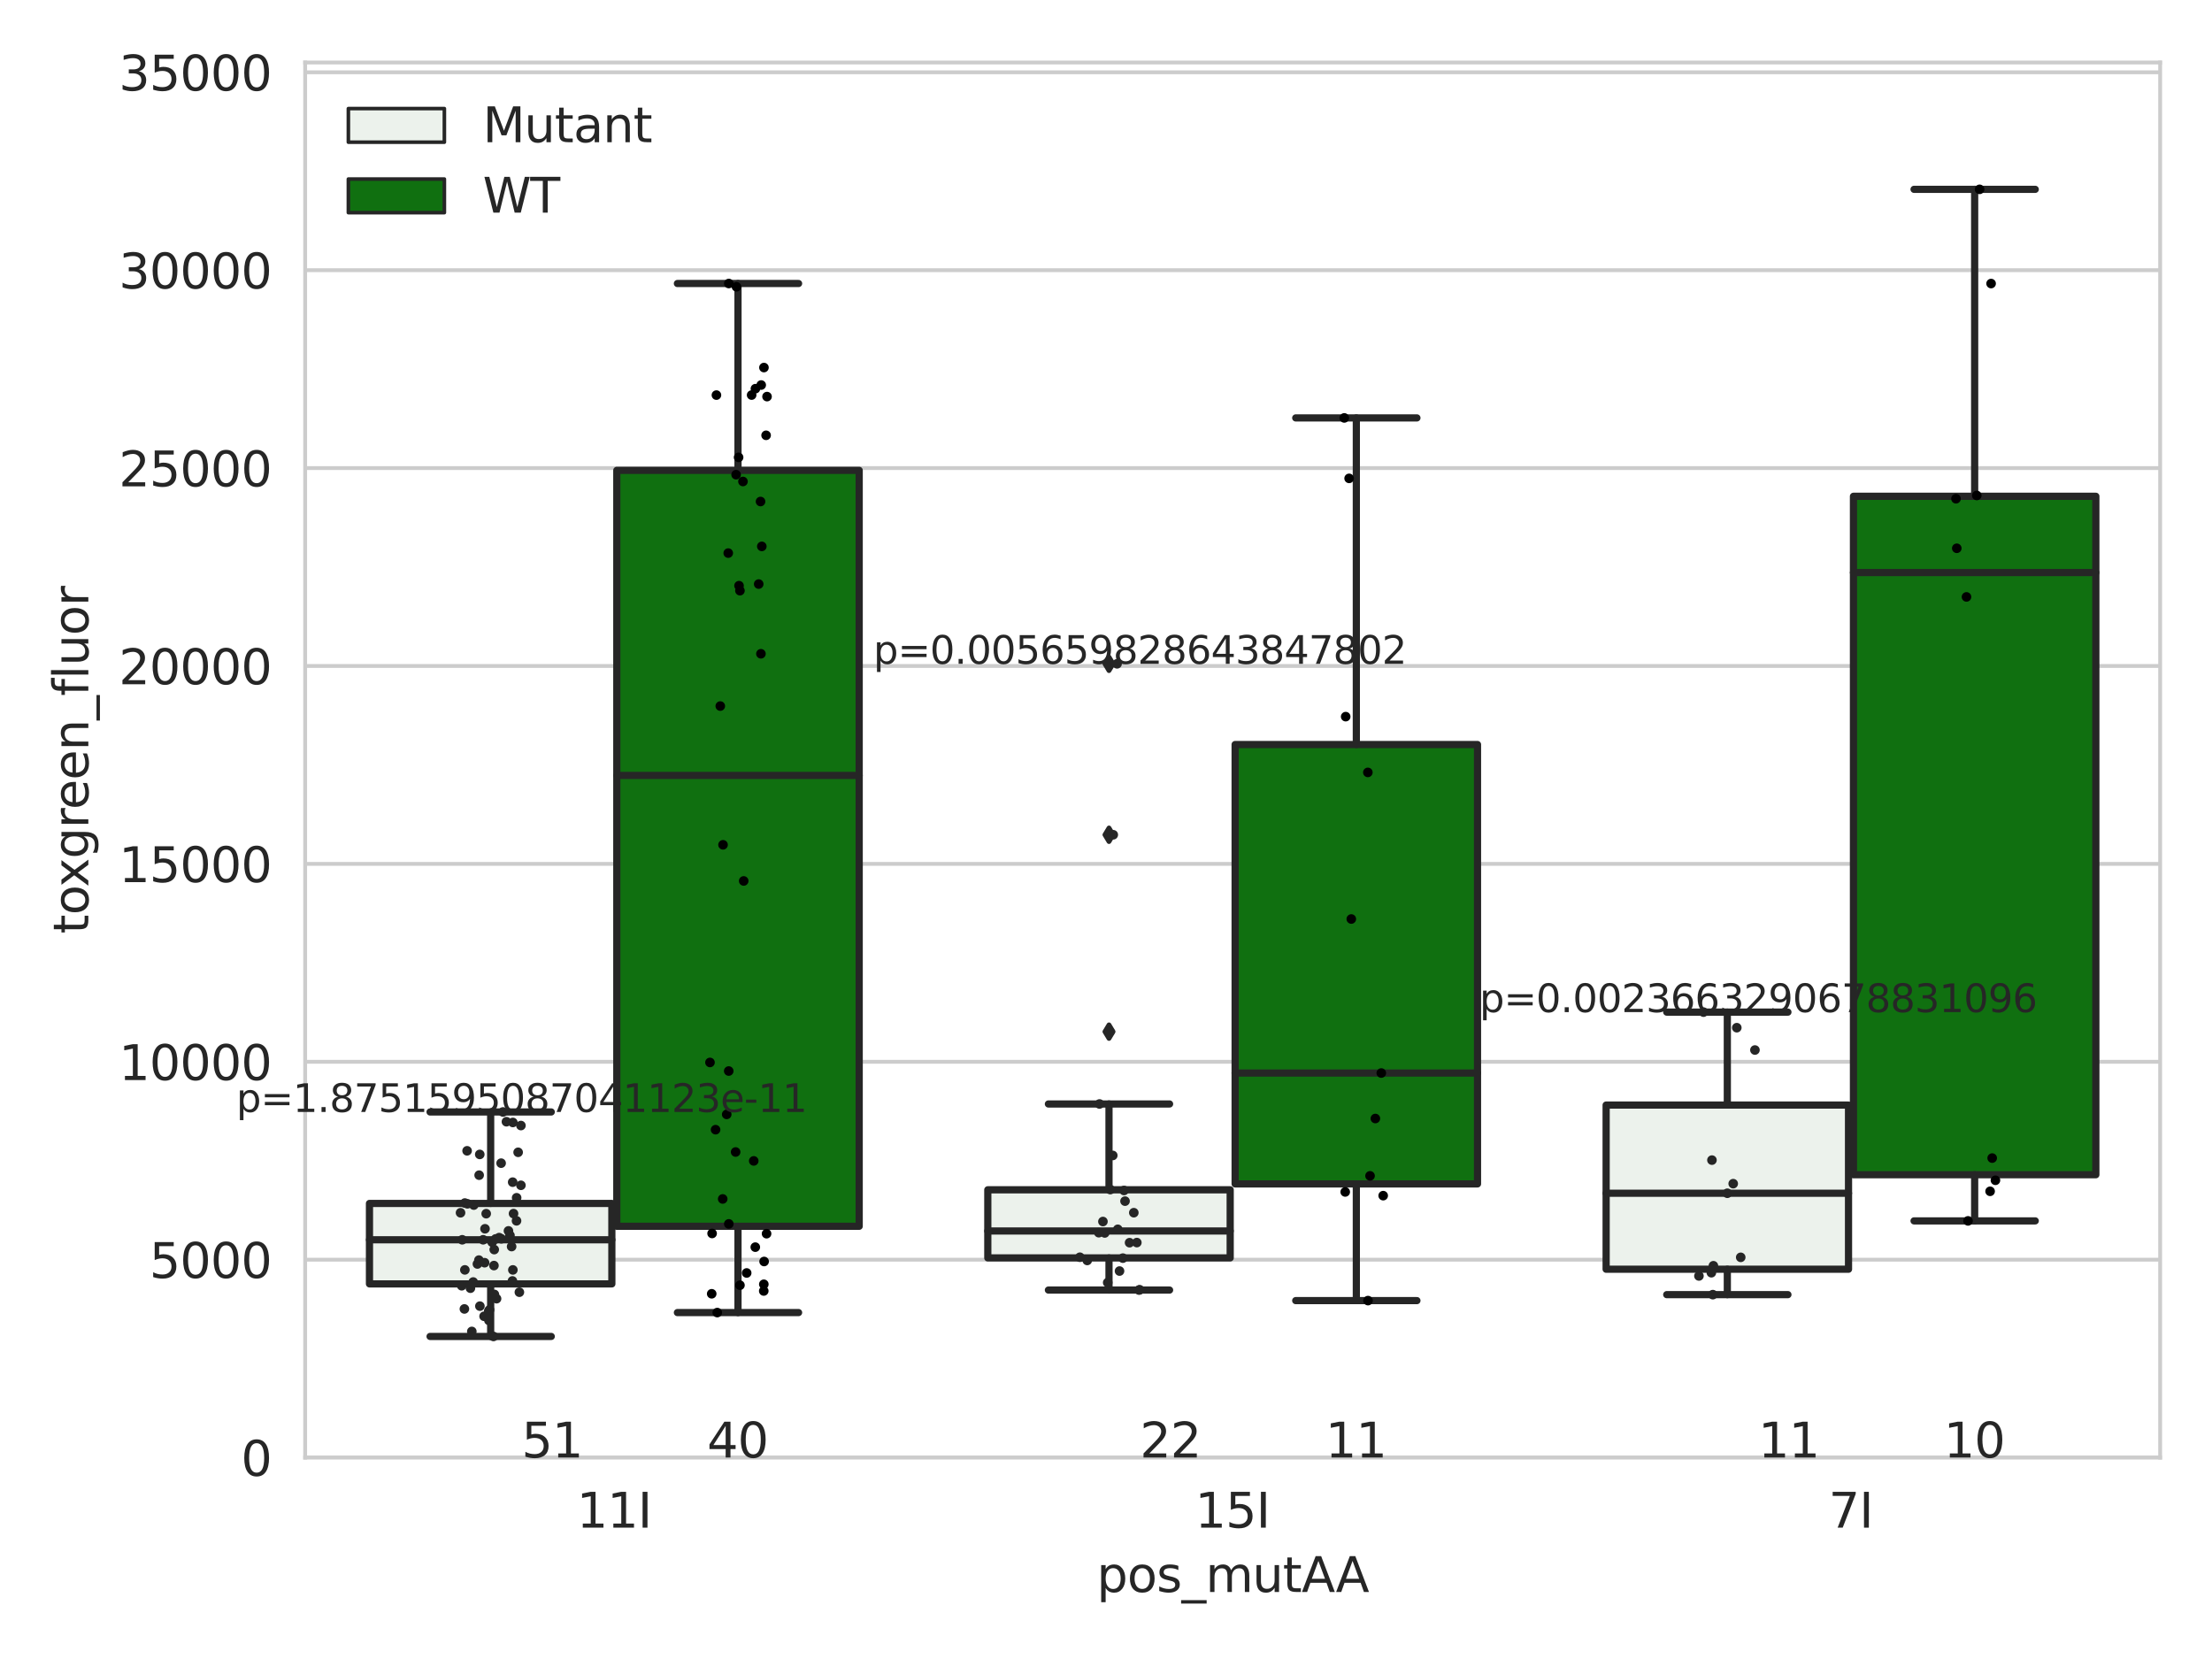 <?xml version="1.0" encoding="utf-8" standalone="no"?>
<!DOCTYPE svg PUBLIC "-//W3C//DTD SVG 1.1//EN"
  "http://www.w3.org/Graphics/SVG/1.1/DTD/svg11.dtd">
<svg xmlns:xlink="http://www.w3.org/1999/xlink" width="460.8pt" height="345.6pt" viewBox="0 0 460.8 345.6" xmlns="http://www.w3.org/2000/svg" version="1.1">
 <defs>
  <style type="text/css">*{stroke-linejoin: round; stroke-linecap: butt}</style>
 </defs>
 <g id="figure_1">
  <g id="patch_1">
   <path d="M 0 345.6 
L 460.8 345.6 
L 460.8 0 
L 0 0 
z
" style="fill: #ffffff"/>
  </g>
  <g id="axes_1">
   <g id="patch_2">
    <path d="M 63.571 303.64 
L 450 303.64 
L 450 13.022 
L 63.571 13.022 
z
" style="fill: #ffffff"/>
   </g>
   <g id="matplotlib.axis_1">
    <g id="xtick_1">
     <g id="text_1">
      <!-- 11I -->
      <g style="fill: #262626" transform="translate(120.139 318.238)scale(0.1 -0.1)">
       <defs>
        <path id="DejaVuSans-31" d="M 794 531 
L 1825 531 
L 1825 4091 
L 703 3866 
L 703 4441 
L 1819 4666 
L 2450 4666 
L 2450 531 
L 3481 531 
L 3481 0 
L 794 0 
L 794 531 
z
" transform="scale(0.016)"/>
        <path id="DejaVuSans-49" d="M 628 4666 
L 1259 4666 
L 1259 0 
L 628 0 
L 628 4666 
z
" transform="scale(0.016)"/>
       </defs>
       <use xlink:href="#DejaVuSans-31"/>
       <use xlink:href="#DejaVuSans-31" x="63.623"/>
       <use xlink:href="#DejaVuSans-49" x="127.246"/>
      </g>
     </g>
    </g>
    <g id="xtick_2">
     <g id="text_2">
      <!-- 15I -->
      <g style="fill: #262626" transform="translate(248.948 318.238)scale(0.1 -0.1)">
       <defs>
        <path id="DejaVuSans-35" d="M 691 4666 
L 3169 4666 
L 3169 4134 
L 1269 4134 
L 1269 2991 
Q 1406 3038 1543 3061 
Q 1681 3084 1819 3084 
Q 2600 3084 3056 2656 
Q 3513 2228 3513 1497 
Q 3513 744 3044 326 
Q 2575 -91 1722 -91 
Q 1428 -91 1123 -41 
Q 819 9 494 109 
L 494 744 
Q 775 591 1075 516 
Q 1375 441 1709 441 
Q 2250 441 2565 725 
Q 2881 1009 2881 1497 
Q 2881 1984 2565 2268 
Q 2250 2553 1709 2553 
Q 1456 2553 1204 2497 
Q 953 2441 691 2322 
L 691 4666 
z
" transform="scale(0.016)"/>
       </defs>
       <use xlink:href="#DejaVuSans-31"/>
       <use xlink:href="#DejaVuSans-35" x="63.623"/>
       <use xlink:href="#DejaVuSans-49" x="127.246"/>
      </g>
     </g>
    </g>
    <g id="xtick_3">
     <g id="text_3">
      <!-- 7I -->
      <g style="fill: #262626" transform="translate(380.939 318.238)scale(0.1 -0.1)">
       <defs>
        <path id="DejaVuSans-37" d="M 525 4666 
L 3525 4666 
L 3525 4397 
L 1831 0 
L 1172 0 
L 2766 4134 
L 525 4134 
L 525 4666 
z
" transform="scale(0.016)"/>
       </defs>
       <use xlink:href="#DejaVuSans-37"/>
       <use xlink:href="#DejaVuSans-49" x="63.623"/>
      </g>
     </g>
    </g>
    <g id="text_4">
     <!-- pos_mutAA -->
     <g style="fill: #262626" transform="translate(228.47 331.638)scale(0.1 -0.1)">
      <defs>
       <path id="DejaVuSans-70" d="M 1159 525 
L 1159 -1331 
L 581 -1331 
L 581 3500 
L 1159 3500 
L 1159 2969 
Q 1341 3281 1617 3432 
Q 1894 3584 2278 3584 
Q 2916 3584 3314 3078 
Q 3713 2572 3713 1747 
Q 3713 922 3314 415 
Q 2916 -91 2278 -91 
Q 1894 -91 1617 61 
Q 1341 213 1159 525 
z
M 3116 1747 
Q 3116 2381 2855 2742 
Q 2594 3103 2138 3103 
Q 1681 3103 1420 2742 
Q 1159 2381 1159 1747 
Q 1159 1113 1420 752 
Q 1681 391 2138 391 
Q 2594 391 2855 752 
Q 3116 1113 3116 1747 
z
" transform="scale(0.016)"/>
       <path id="DejaVuSans-6f" d="M 1959 3097 
Q 1497 3097 1228 2736 
Q 959 2375 959 1747 
Q 959 1119 1226 758 
Q 1494 397 1959 397 
Q 2419 397 2687 759 
Q 2956 1122 2956 1747 
Q 2956 2369 2687 2733 
Q 2419 3097 1959 3097 
z
M 1959 3584 
Q 2709 3584 3137 3096 
Q 3566 2609 3566 1747 
Q 3566 888 3137 398 
Q 2709 -91 1959 -91 
Q 1206 -91 779 398 
Q 353 888 353 1747 
Q 353 2609 779 3096 
Q 1206 3584 1959 3584 
z
" transform="scale(0.016)"/>
       <path id="DejaVuSans-73" d="M 2834 3397 
L 2834 2853 
Q 2591 2978 2328 3040 
Q 2066 3103 1784 3103 
Q 1356 3103 1142 2972 
Q 928 2841 928 2578 
Q 928 2378 1081 2264 
Q 1234 2150 1697 2047 
L 1894 2003 
Q 2506 1872 2764 1633 
Q 3022 1394 3022 966 
Q 3022 478 2636 193 
Q 2250 -91 1575 -91 
Q 1294 -91 989 -36 
Q 684 19 347 128 
L 347 722 
Q 666 556 975 473 
Q 1284 391 1588 391 
Q 1994 391 2212 530 
Q 2431 669 2431 922 
Q 2431 1156 2273 1281 
Q 2116 1406 1581 1522 
L 1381 1569 
Q 847 1681 609 1914 
Q 372 2147 372 2553 
Q 372 3047 722 3315 
Q 1072 3584 1716 3584 
Q 2034 3584 2315 3537 
Q 2597 3491 2834 3397 
z
" transform="scale(0.016)"/>
       <path id="DejaVuSans-5f" d="M 3263 -1063 
L 3263 -1509 
L -63 -1509 
L -63 -1063 
L 3263 -1063 
z
" transform="scale(0.016)"/>
       <path id="DejaVuSans-6d" d="M 3328 2828 
Q 3544 3216 3844 3400 
Q 4144 3584 4550 3584 
Q 5097 3584 5394 3201 
Q 5691 2819 5691 2113 
L 5691 0 
L 5113 0 
L 5113 2094 
Q 5113 2597 4934 2840 
Q 4756 3084 4391 3084 
Q 3944 3084 3684 2787 
Q 3425 2491 3425 1978 
L 3425 0 
L 2847 0 
L 2847 2094 
Q 2847 2600 2669 2842 
Q 2491 3084 2119 3084 
Q 1678 3084 1418 2786 
Q 1159 2488 1159 1978 
L 1159 0 
L 581 0 
L 581 3500 
L 1159 3500 
L 1159 2956 
Q 1356 3278 1631 3431 
Q 1906 3584 2284 3584 
Q 2666 3584 2933 3390 
Q 3200 3197 3328 2828 
z
" transform="scale(0.016)"/>
       <path id="DejaVuSans-75" d="M 544 1381 
L 544 3500 
L 1119 3500 
L 1119 1403 
Q 1119 906 1312 657 
Q 1506 409 1894 409 
Q 2359 409 2629 706 
Q 2900 1003 2900 1516 
L 2900 3500 
L 3475 3500 
L 3475 0 
L 2900 0 
L 2900 538 
Q 2691 219 2414 64 
Q 2138 -91 1772 -91 
Q 1169 -91 856 284 
Q 544 659 544 1381 
z
M 1991 3584 
L 1991 3584 
z
" transform="scale(0.016)"/>
       <path id="DejaVuSans-74" d="M 1172 4494 
L 1172 3500 
L 2356 3500 
L 2356 3053 
L 1172 3053 
L 1172 1153 
Q 1172 725 1289 603 
Q 1406 481 1766 481 
L 2356 481 
L 2356 0 
L 1766 0 
Q 1100 0 847 248 
Q 594 497 594 1153 
L 594 3053 
L 172 3053 
L 172 3500 
L 594 3500 
L 594 4494 
L 1172 4494 
z
" transform="scale(0.016)"/>
       <path id="DejaVuSans-41" d="M 2188 4044 
L 1331 1722 
L 3047 1722 
L 2188 4044 
z
M 1831 4666 
L 2547 4666 
L 4325 0 
L 3669 0 
L 3244 1197 
L 1141 1197 
L 716 0 
L 50 0 
L 1831 4666 
z
" transform="scale(0.016)"/>
      </defs>
      <use xlink:href="#DejaVuSans-70"/>
      <use xlink:href="#DejaVuSans-6f" x="63.477"/>
      <use xlink:href="#DejaVuSans-73" x="124.658"/>
      <use xlink:href="#DejaVuSans-5f" x="176.758"/>
      <use xlink:href="#DejaVuSans-6d" x="226.758"/>
      <use xlink:href="#DejaVuSans-75" x="324.17"/>
      <use xlink:href="#DejaVuSans-74" x="387.549"/>
      <use xlink:href="#DejaVuSans-41" x="426.758"/>
      <use xlink:href="#DejaVuSans-41" x="497.916"/>
     </g>
    </g>
   </g>
   <g id="matplotlib.axis_2">
    <g id="ytick_1">
     <g id="line2d_1">
      <path d="M 63.571 303.64 
L 450 303.64 
" clip-path="url(#pd2d79bbb68)" style="fill: none; stroke: #cccccc; stroke-width: 0.8; stroke-linecap: round"/>
     </g>
     <g id="text_5">
      <!-- 0 -->
      <g style="fill: #262626" transform="translate(50.209 307.439)scale(0.1 -0.1)">
       <defs>
        <path id="DejaVuSans-30" d="M 2034 4250 
Q 1547 4250 1301 3770 
Q 1056 3291 1056 2328 
Q 1056 1369 1301 889 
Q 1547 409 2034 409 
Q 2525 409 2770 889 
Q 3016 1369 3016 2328 
Q 3016 3291 2770 3770 
Q 2525 4250 2034 4250 
z
M 2034 4750 
Q 2819 4750 3233 4129 
Q 3647 3509 3647 2328 
Q 3647 1150 3233 529 
Q 2819 -91 2034 -91 
Q 1250 -91 836 529 
Q 422 1150 422 2328 
Q 422 3509 836 4129 
Q 1250 4750 2034 4750 
z
" transform="scale(0.016)"/>
       </defs>
       <use xlink:href="#DejaVuSans-30"/>
      </g>
     </g>
    </g>
    <g id="ytick_2">
     <g id="line2d_2">
      <path d="M 63.571 262.414 
L 450 262.414 
" clip-path="url(#pd2d79bbb68)" style="fill: none; stroke: #cccccc; stroke-width: 0.8; stroke-linecap: round"/>
     </g>
     <g id="text_6">
      <!-- 5000 -->
      <g style="fill: #262626" transform="translate(31.121 266.214)scale(0.1 -0.1)">
       <use xlink:href="#DejaVuSans-35"/>
       <use xlink:href="#DejaVuSans-30" x="63.623"/>
       <use xlink:href="#DejaVuSans-30" x="127.246"/>
       <use xlink:href="#DejaVuSans-30" x="190.869"/>
      </g>
     </g>
    </g>
    <g id="ytick_3">
     <g id="line2d_3">
      <path d="M 63.571 221.189 
L 450 221.189 
" clip-path="url(#pd2d79bbb68)" style="fill: none; stroke: #cccccc; stroke-width: 0.8; stroke-linecap: round"/>
     </g>
     <g id="text_7">
      <!-- 10000 -->
      <g style="fill: #262626" transform="translate(24.759 224.988)scale(0.1 -0.1)">
       <use xlink:href="#DejaVuSans-31"/>
       <use xlink:href="#DejaVuSans-30" x="63.623"/>
       <use xlink:href="#DejaVuSans-30" x="127.246"/>
       <use xlink:href="#DejaVuSans-30" x="190.869"/>
       <use xlink:href="#DejaVuSans-30" x="254.492"/>
      </g>
     </g>
    </g>
    <g id="ytick_4">
     <g id="line2d_4">
      <path d="M 63.571 179.963 
L 450 179.963 
" clip-path="url(#pd2d79bbb68)" style="fill: none; stroke: #cccccc; stroke-width: 0.8; stroke-linecap: round"/>
     </g>
     <g id="text_8">
      <!-- 15000 -->
      <g style="fill: #262626" transform="translate(24.759 183.762)scale(0.1 -0.1)">
       <use xlink:href="#DejaVuSans-31"/>
       <use xlink:href="#DejaVuSans-35" x="63.623"/>
       <use xlink:href="#DejaVuSans-30" x="127.246"/>
       <use xlink:href="#DejaVuSans-30" x="190.869"/>
       <use xlink:href="#DejaVuSans-30" x="254.492"/>
      </g>
     </g>
    </g>
    <g id="ytick_5">
     <g id="line2d_5">
      <path d="M 63.571 138.738 
L 450 138.738 
" clip-path="url(#pd2d79bbb68)" style="fill: none; stroke: #cccccc; stroke-width: 0.8; stroke-linecap: round"/>
     </g>
     <g id="text_9">
      <!-- 20000 -->
      <g style="fill: #262626" transform="translate(24.759 142.537)scale(0.1 -0.1)">
       <defs>
        <path id="DejaVuSans-32" d="M 1228 531 
L 3431 531 
L 3431 0 
L 469 0 
L 469 531 
Q 828 903 1448 1529 
Q 2069 2156 2228 2338 
Q 2531 2678 2651 2914 
Q 2772 3150 2772 3378 
Q 2772 3750 2511 3984 
Q 2250 4219 1831 4219 
Q 1534 4219 1204 4116 
Q 875 4013 500 3803 
L 500 4441 
Q 881 4594 1212 4672 
Q 1544 4750 1819 4750 
Q 2544 4750 2975 4387 
Q 3406 4025 3406 3419 
Q 3406 3131 3298 2873 
Q 3191 2616 2906 2266 
Q 2828 2175 2409 1742 
Q 1991 1309 1228 531 
z
" transform="scale(0.016)"/>
       </defs>
       <use xlink:href="#DejaVuSans-32"/>
       <use xlink:href="#DejaVuSans-30" x="63.623"/>
       <use xlink:href="#DejaVuSans-30" x="127.246"/>
       <use xlink:href="#DejaVuSans-30" x="190.869"/>
       <use xlink:href="#DejaVuSans-30" x="254.492"/>
      </g>
     </g>
    </g>
    <g id="ytick_6">
     <g id="line2d_6">
      <path d="M 63.571 97.512 
L 450 97.512 
" clip-path="url(#pd2d79bbb68)" style="fill: none; stroke: #cccccc; stroke-width: 0.8; stroke-linecap: round"/>
     </g>
     <g id="text_10">
      <!-- 25000 -->
      <g style="fill: #262626" transform="translate(24.759 101.311)scale(0.1 -0.1)">
       <use xlink:href="#DejaVuSans-32"/>
       <use xlink:href="#DejaVuSans-35" x="63.623"/>
       <use xlink:href="#DejaVuSans-30" x="127.246"/>
       <use xlink:href="#DejaVuSans-30" x="190.869"/>
       <use xlink:href="#DejaVuSans-30" x="254.492"/>
      </g>
     </g>
    </g>
    <g id="ytick_7">
     <g id="line2d_7">
      <path d="M 63.571 56.286 
L 450 56.286 
" clip-path="url(#pd2d79bbb68)" style="fill: none; stroke: #cccccc; stroke-width: 0.8; stroke-linecap: round"/>
     </g>
     <g id="text_11">
      <!-- 30000 -->
      <g style="fill: #262626" transform="translate(24.759 60.085)scale(0.1 -0.1)">
       <defs>
        <path id="DejaVuSans-33" d="M 2597 2516 
Q 3050 2419 3304 2112 
Q 3559 1806 3559 1356 
Q 3559 666 3084 287 
Q 2609 -91 1734 -91 
Q 1441 -91 1130 -33 
Q 819 25 488 141 
L 488 750 
Q 750 597 1062 519 
Q 1375 441 1716 441 
Q 2309 441 2620 675 
Q 2931 909 2931 1356 
Q 2931 1769 2642 2001 
Q 2353 2234 1838 2234 
L 1294 2234 
L 1294 2753 
L 1863 2753 
Q 2328 2753 2575 2939 
Q 2822 3125 2822 3475 
Q 2822 3834 2567 4026 
Q 2313 4219 1838 4219 
Q 1578 4219 1281 4162 
Q 984 4106 628 3988 
L 628 4550 
Q 988 4650 1302 4700 
Q 1616 4750 1894 4750 
Q 2613 4750 3031 4423 
Q 3450 4097 3450 3541 
Q 3450 3153 3228 2886 
Q 3006 2619 2597 2516 
z
" transform="scale(0.016)"/>
       </defs>
       <use xlink:href="#DejaVuSans-33"/>
       <use xlink:href="#DejaVuSans-30" x="63.623"/>
       <use xlink:href="#DejaVuSans-30" x="127.246"/>
       <use xlink:href="#DejaVuSans-30" x="190.869"/>
       <use xlink:href="#DejaVuSans-30" x="254.492"/>
      </g>
     </g>
    </g>
    <g id="ytick_8">
     <g id="line2d_8">
      <path d="M 63.571 15.061 
L 450 15.061 
" clip-path="url(#pd2d79bbb68)" style="fill: none; stroke: #cccccc; stroke-width: 0.8; stroke-linecap: round"/>
     </g>
     <g id="text_12">
      <!-- 35000 -->
      <g style="fill: #262626" transform="translate(24.759 18.86)scale(0.1 -0.1)">
       <use xlink:href="#DejaVuSans-33"/>
       <use xlink:href="#DejaVuSans-35" x="63.623"/>
       <use xlink:href="#DejaVuSans-30" x="127.246"/>
       <use xlink:href="#DejaVuSans-30" x="190.869"/>
       <use xlink:href="#DejaVuSans-30" x="254.492"/>
      </g>
     </g>
    </g>
    <g id="text_13">
     <!-- toxgreen_fluor -->
     <g style="fill: #262626" transform="translate(18.401 194.526)rotate(-90)scale(0.1 -0.1)">
      <defs>
       <path id="DejaVuSans-78" d="M 3513 3500 
L 2247 1797 
L 3578 0 
L 2900 0 
L 1881 1375 
L 863 0 
L 184 0 
L 1544 1831 
L 300 3500 
L 978 3500 
L 1906 2253 
L 2834 3500 
L 3513 3500 
z
" transform="scale(0.016)"/>
       <path id="DejaVuSans-67" d="M 2906 1791 
Q 2906 2416 2648 2759 
Q 2391 3103 1925 3103 
Q 1463 3103 1205 2759 
Q 947 2416 947 1791 
Q 947 1169 1205 825 
Q 1463 481 1925 481 
Q 2391 481 2648 825 
Q 2906 1169 2906 1791 
z
M 3481 434 
Q 3481 -459 3084 -895 
Q 2688 -1331 1869 -1331 
Q 1566 -1331 1297 -1286 
Q 1028 -1241 775 -1147 
L 775 -588 
Q 1028 -725 1275 -790 
Q 1522 -856 1778 -856 
Q 2344 -856 2625 -561 
Q 2906 -266 2906 331 
L 2906 616 
Q 2728 306 2450 153 
Q 2172 0 1784 0 
Q 1141 0 747 490 
Q 353 981 353 1791 
Q 353 2603 747 3093 
Q 1141 3584 1784 3584 
Q 2172 3584 2450 3431 
Q 2728 3278 2906 2969 
L 2906 3500 
L 3481 3500 
L 3481 434 
z
" transform="scale(0.016)"/>
       <path id="DejaVuSans-72" d="M 2631 2963 
Q 2534 3019 2420 3045 
Q 2306 3072 2169 3072 
Q 1681 3072 1420 2755 
Q 1159 2438 1159 1844 
L 1159 0 
L 581 0 
L 581 3500 
L 1159 3500 
L 1159 2956 
Q 1341 3275 1631 3429 
Q 1922 3584 2338 3584 
Q 2397 3584 2469 3576 
Q 2541 3569 2628 3553 
L 2631 2963 
z
" transform="scale(0.016)"/>
       <path id="DejaVuSans-65" d="M 3597 1894 
L 3597 1613 
L 953 1613 
Q 991 1019 1311 708 
Q 1631 397 2203 397 
Q 2534 397 2845 478 
Q 3156 559 3463 722 
L 3463 178 
Q 3153 47 2828 -22 
Q 2503 -91 2169 -91 
Q 1331 -91 842 396 
Q 353 884 353 1716 
Q 353 2575 817 3079 
Q 1281 3584 2069 3584 
Q 2775 3584 3186 3129 
Q 3597 2675 3597 1894 
z
M 3022 2063 
Q 3016 2534 2758 2815 
Q 2500 3097 2075 3097 
Q 1594 3097 1305 2825 
Q 1016 2553 972 2059 
L 3022 2063 
z
" transform="scale(0.016)"/>
       <path id="DejaVuSans-6e" d="M 3513 2113 
L 3513 0 
L 2938 0 
L 2938 2094 
Q 2938 2591 2744 2837 
Q 2550 3084 2163 3084 
Q 1697 3084 1428 2787 
Q 1159 2491 1159 1978 
L 1159 0 
L 581 0 
L 581 3500 
L 1159 3500 
L 1159 2956 
Q 1366 3272 1645 3428 
Q 1925 3584 2291 3584 
Q 2894 3584 3203 3211 
Q 3513 2838 3513 2113 
z
" transform="scale(0.016)"/>
       <path id="DejaVuSans-66" d="M 2375 4863 
L 2375 4384 
L 1825 4384 
Q 1516 4384 1395 4259 
Q 1275 4134 1275 3809 
L 1275 3500 
L 2222 3500 
L 2222 3053 
L 1275 3053 
L 1275 0 
L 697 0 
L 697 3053 
L 147 3053 
L 147 3500 
L 697 3500 
L 697 3744 
Q 697 4328 969 4595 
Q 1241 4863 1831 4863 
L 2375 4863 
z
" transform="scale(0.016)"/>
       <path id="DejaVuSans-6c" d="M 603 4863 
L 1178 4863 
L 1178 0 
L 603 0 
L 603 4863 
z
" transform="scale(0.016)"/>
      </defs>
      <use xlink:href="#DejaVuSans-74"/>
      <use xlink:href="#DejaVuSans-6f" x="39.209"/>
      <use xlink:href="#DejaVuSans-78" x="97.266"/>
      <use xlink:href="#DejaVuSans-67" x="156.445"/>
      <use xlink:href="#DejaVuSans-72" x="219.922"/>
      <use xlink:href="#DejaVuSans-65" x="258.785"/>
      <use xlink:href="#DejaVuSans-65" x="320.309"/>
      <use xlink:href="#DejaVuSans-6e" x="381.832"/>
      <use xlink:href="#DejaVuSans-5f" x="445.211"/>
      <use xlink:href="#DejaVuSans-66" x="495.211"/>
      <use xlink:href="#DejaVuSans-6c" x="530.416"/>
      <use xlink:href="#DejaVuSans-75" x="558.199"/>
      <use xlink:href="#DejaVuSans-6f" x="621.578"/>
      <use xlink:href="#DejaVuSans-72" x="682.76"/>
     </g>
    </g>
   </g>
   <g id="patch_3">
    <path d="M 76.967 267.456 
L 127.461 267.456 
L 127.461 250.695 
L 76.967 250.695 
L 76.967 267.456 
z
" clip-path="url(#pd2d79bbb68)" style="fill: #ecf2ec; stroke: #262626; stroke-width: 1.5; stroke-linejoin: miter"/>
   </g>
   <g id="patch_4">
    <path d="M 128.491 255.458 
L 178.985 255.458 
L 178.985 97.982 
L 128.491 97.982 
L 128.491 255.458 
z
" clip-path="url(#pd2d79bbb68)" style="fill: #107010; stroke: #262626; stroke-width: 1.5; stroke-linejoin: miter"/>
   </g>
   <g id="patch_5">
    <path d="M 205.777 262.045 
L 256.27 262.045 
L 256.27 247.855 
L 205.777 247.855 
L 205.777 262.045 
z
" clip-path="url(#pd2d79bbb68)" style="fill: #ecf2ec; stroke: #262626; stroke-width: 1.5; stroke-linejoin: miter"/>
   </g>
   <g id="patch_6">
    <path d="M 257.301 246.627 
L 307.794 246.627 
L 307.794 155.097 
L 257.301 155.097 
L 257.301 246.627 
z
" clip-path="url(#pd2d79bbb68)" style="fill: #107010; stroke: #262626; stroke-width: 1.5; stroke-linejoin: miter"/>
   </g>
   <g id="patch_7">
    <path d="M 334.587 264.404 
L 385.08 264.404 
L 385.08 230.206 
L 334.587 230.206 
L 334.587 264.404 
z
" clip-path="url(#pd2d79bbb68)" style="fill: #ecf2ec; stroke: #262626; stroke-width: 1.5; stroke-linejoin: miter"/>
   </g>
   <g id="patch_8">
    <path d="M 386.11 244.717 
L 436.604 244.717 
L 436.604 103.385 
L 386.11 103.385 
L 386.11 244.717 
z
" clip-path="url(#pd2d79bbb68)" style="fill: #107010; stroke: #262626; stroke-width: 1.5; stroke-linejoin: miter"/>
   </g>
   <g id="patch_9">
    <path d="M 127.976 303.64 
L 127.976 303.64 
L 127.976 303.64 
L 127.976 303.64 
z
" clip-path="url(#pd2d79bbb68)" style="fill: #ecf2ec; stroke: #262626; stroke-width: 0.75; stroke-linejoin: miter"/>
   </g>
   <g id="patch_10">
    <path d="M 127.976 303.64 
L 127.976 303.64 
L 127.976 303.64 
L 127.976 303.64 
z
" clip-path="url(#pd2d79bbb68)" style="fill: #107010; stroke: #262626; stroke-width: 0.75; stroke-linejoin: miter"/>
   </g>
   <g id="PathCollection_1"/>
   <g id="PathCollection_2"/>
   <g id="line2d_9">
    <path d="M 102.214 267.456 
L 102.214 278.405 
" clip-path="url(#pd2d79bbb68)" style="fill: none; stroke: #262626; stroke-width: 1.5; stroke-linecap: round"/>
   </g>
   <g id="line2d_10">
    <path d="M 102.214 250.695 
L 102.214 231.641 
" clip-path="url(#pd2d79bbb68)" style="fill: none; stroke: #262626; stroke-width: 1.5; stroke-linecap: round"/>
   </g>
   <g id="line2d_11">
    <path d="M 89.591 278.405 
L 114.837 278.405 
" clip-path="url(#pd2d79bbb68)" style="fill: none; stroke: #262626; stroke-width: 1.5; stroke-linecap: round"/>
   </g>
   <g id="line2d_12">
    <path d="M 89.591 231.641 
L 114.837 231.641 
" clip-path="url(#pd2d79bbb68)" style="fill: none; stroke: #262626; stroke-width: 1.5; stroke-linecap: round"/>
   </g>
   <g id="line2d_13"/>
   <g id="line2d_14">
    <path d="M 153.738 255.458 
L 153.738 273.432 
" clip-path="url(#pd2d79bbb68)" style="fill: none; stroke: #262626; stroke-width: 1.5; stroke-linecap: round"/>
   </g>
   <g id="line2d_15">
    <path d="M 153.738 97.982 
L 153.738 59.06 
" clip-path="url(#pd2d79bbb68)" style="fill: none; stroke: #262626; stroke-width: 1.5; stroke-linecap: round"/>
   </g>
   <g id="line2d_16">
    <path d="M 141.115 273.432 
L 166.361 273.432 
" clip-path="url(#pd2d79bbb68)" style="fill: none; stroke: #262626; stroke-width: 1.5; stroke-linecap: round"/>
   </g>
   <g id="line2d_17">
    <path d="M 141.115 59.06 
L 166.361 59.06 
" clip-path="url(#pd2d79bbb68)" style="fill: none; stroke: #262626; stroke-width: 1.5; stroke-linecap: round"/>
   </g>
   <g id="line2d_18"/>
   <g id="line2d_19">
    <path d="M 231.024 262.045 
L 231.024 268.743 
" clip-path="url(#pd2d79bbb68)" style="fill: none; stroke: #262626; stroke-width: 1.5; stroke-linecap: round"/>
   </g>
   <g id="line2d_20">
    <path d="M 231.024 247.855 
L 231.024 229.979 
" clip-path="url(#pd2d79bbb68)" style="fill: none; stroke: #262626; stroke-width: 1.5; stroke-linecap: round"/>
   </g>
   <g id="line2d_21">
    <path d="M 218.4 268.743 
L 243.647 268.743 
" clip-path="url(#pd2d79bbb68)" style="fill: none; stroke: #262626; stroke-width: 1.5; stroke-linecap: round"/>
   </g>
   <g id="line2d_22">
    <path d="M 218.4 229.979 
L 243.647 229.979 
" clip-path="url(#pd2d79bbb68)" style="fill: none; stroke: #262626; stroke-width: 1.5; stroke-linecap: round"/>
   </g>
   <g id="line2d_23">
    <defs>
     <path id="mfc81c89ea4" d="M -0 1.414 
L 0.849 0 
L 0 -1.414 
L -0.849 -0 
z
" style="stroke: #262626; stroke-linejoin: miter"/>
    </defs>
    <g clip-path="url(#pd2d79bbb68)">
     <use xlink:href="#mfc81c89ea4" x="231.024" y="214.913" style="fill: #262626; stroke: #262626; stroke-linejoin: miter"/>
     <use xlink:href="#mfc81c89ea4" x="231.024" y="138.283" style="fill: #262626; stroke: #262626; stroke-linejoin: miter"/>
     <use xlink:href="#mfc81c89ea4" x="231.024" y="173.897" style="fill: #262626; stroke: #262626; stroke-linejoin: miter"/>
    </g>
   </g>
   <g id="line2d_24">
    <path d="M 282.548 246.627 
L 282.548 270.941 
" clip-path="url(#pd2d79bbb68)" style="fill: none; stroke: #262626; stroke-width: 1.5; stroke-linecap: round"/>
   </g>
   <g id="line2d_25">
    <path d="M 282.548 155.097 
L 282.548 87.059 
" clip-path="url(#pd2d79bbb68)" style="fill: none; stroke: #262626; stroke-width: 1.5; stroke-linecap: round"/>
   </g>
   <g id="line2d_26">
    <path d="M 269.924 270.941 
L 295.171 270.941 
" clip-path="url(#pd2d79bbb68)" style="fill: none; stroke: #262626; stroke-width: 1.5; stroke-linecap: round"/>
   </g>
   <g id="line2d_27">
    <path d="M 269.924 87.059 
L 295.171 87.059 
" clip-path="url(#pd2d79bbb68)" style="fill: none; stroke: #262626; stroke-width: 1.5; stroke-linecap: round"/>
   </g>
   <g id="line2d_28"/>
   <g id="line2d_29">
    <path d="M 359.833 264.404 
L 359.833 269.697 
" clip-path="url(#pd2d79bbb68)" style="fill: none; stroke: #262626; stroke-width: 1.5; stroke-linecap: round"/>
   </g>
   <g id="line2d_30">
    <path d="M 359.833 230.206 
L 359.833 210.844 
" clip-path="url(#pd2d79bbb68)" style="fill: none; stroke: #262626; stroke-width: 1.5; stroke-linecap: round"/>
   </g>
   <g id="line2d_31">
    <path d="M 347.21 269.697 
L 372.457 269.697 
" clip-path="url(#pd2d79bbb68)" style="fill: none; stroke: #262626; stroke-width: 1.5; stroke-linecap: round"/>
   </g>
   <g id="line2d_32">
    <path d="M 347.21 210.844 
L 372.457 210.844 
" clip-path="url(#pd2d79bbb68)" style="fill: none; stroke: #262626; stroke-width: 1.5; stroke-linecap: round"/>
   </g>
   <g id="line2d_33"/>
   <g id="line2d_34">
    <path d="M 411.357 244.717 
L 411.357 254.332 
" clip-path="url(#pd2d79bbb68)" style="fill: none; stroke: #262626; stroke-width: 1.5; stroke-linecap: round"/>
   </g>
   <g id="line2d_35">
    <path d="M 411.357 103.385 
L 411.357 39.442 
" clip-path="url(#pd2d79bbb68)" style="fill: none; stroke: #262626; stroke-width: 1.5; stroke-linecap: round"/>
   </g>
   <g id="line2d_36">
    <path d="M 398.734 254.332 
L 423.98 254.332 
" clip-path="url(#pd2d79bbb68)" style="fill: none; stroke: #262626; stroke-width: 1.5; stroke-linecap: round"/>
   </g>
   <g id="line2d_37">
    <path d="M 398.734 39.442 
L 423.98 39.442 
" clip-path="url(#pd2d79bbb68)" style="fill: none; stroke: #262626; stroke-width: 1.5; stroke-linecap: round"/>
   </g>
   <g id="line2d_38"/>
   <g id="line2d_39">
    <path d="M 76.967 258.269 
L 127.461 258.269 
" clip-path="url(#pd2d79bbb68)" style="fill: none; stroke: #262626; stroke-width: 1.5; stroke-linecap: round"/>
   </g>
   <g id="line2d_40">
    <path d="M 128.491 161.537 
L 178.985 161.537 
" clip-path="url(#pd2d79bbb68)" style="fill: none; stroke: #262626; stroke-width: 1.5; stroke-linecap: round"/>
   </g>
   <g id="line2d_41">
    <path d="M 205.777 256.439 
L 256.27 256.439 
" clip-path="url(#pd2d79bbb68)" style="fill: none; stroke: #262626; stroke-width: 1.5; stroke-linecap: round"/>
   </g>
   <g id="line2d_42">
    <path d="M 257.301 223.532 
L 307.794 223.532 
" clip-path="url(#pd2d79bbb68)" style="fill: none; stroke: #262626; stroke-width: 1.5; stroke-linecap: round"/>
   </g>
   <g id="line2d_43">
    <path d="M 334.587 248.577 
L 385.08 248.577 
" clip-path="url(#pd2d79bbb68)" style="fill: none; stroke: #262626; stroke-width: 1.5; stroke-linecap: round"/>
   </g>
   <g id="line2d_44">
    <path d="M 386.11 119.283 
L 436.604 119.283 
" clip-path="url(#pd2d79bbb68)" style="fill: none; stroke: #262626; stroke-width: 1.5; stroke-linecap: round"/>
   </g>
   <g id="patch_11">
    <path d="M 63.571 303.64 
L 63.571 13.022 
" style="fill: none; stroke: #cccccc; stroke-width: 0.8; stroke-linejoin: miter; stroke-linecap: square"/>
   </g>
   <g id="patch_12">
    <path d="M 450 303.64 
L 450 13.022 
" style="fill: none; stroke: #cccccc; stroke-width: 0.8; stroke-linejoin: miter; stroke-linecap: square"/>
   </g>
   <g id="patch_13">
    <path d="M 63.571 303.64 
L 450 303.64 
" style="fill: none; stroke: #cccccc; stroke-width: 0.8; stroke-linejoin: miter; stroke-linecap: square"/>
   </g>
   <g id="patch_14">
    <path d="M 63.571 13.022 
L 450 13.022 
" style="fill: none; stroke: #cccccc; stroke-width: 0.8; stroke-linejoin: miter; stroke-linecap: square"/>
   </g>
   <g id="PathCollection_3">
    <defs>
     <path id="C0_0_0a2dcce72e" d="M 0 1 
C 0.265 1 0.52 0.895 0.707 0.707 
C 0.895 0.52 1 0.265 1 -0 
C 1 -0.265 0.895 -0.52 0.707 -0.707 
C 0.52 -0.895 0.265 -1 0 -1 
C -0.265 -1 -0.52 -0.895 -0.707 -0.707 
C -0.895 -0.52 -1 -0.265 -1 0 
C -1 0.265 -0.895 0.52 -0.707 0.707 
C -0.52 0.895 -0.265 1 0 1 
z
"/>
    </defs>
    <g clip-path="url(#pd2d79bbb68)">
     <use xlink:href="#C0_0_0a2dcce72e" x="100.651" y="258.269" style="fill: #262626"/>
    </g>
    <g clip-path="url(#pd2d79bbb68)">
     <use xlink:href="#C0_0_0a2dcce72e" x="99.944" y="240.487" style="fill: #262626"/>
    </g>
    <g clip-path="url(#pd2d79bbb68)">
     <use xlink:href="#C0_0_0a2dcce72e" x="100.952" y="263.044" style="fill: #262626"/>
    </g>
    <g clip-path="url(#pd2d79bbb68)">
     <use xlink:href="#C0_0_0a2dcce72e" x="100.846" y="274.203" style="fill: #262626"/>
    </g>
    <g clip-path="url(#pd2d79bbb68)">
     <use xlink:href="#C0_0_0a2dcce72e" x="108.518" y="246.918" style="fill: #262626"/>
    </g>
    <g clip-path="url(#pd2d79bbb68)">
     <use xlink:href="#C0_0_0a2dcce72e" x="101.284" y="252.833" style="fill: #262626"/>
    </g>
    <g clip-path="url(#pd2d79bbb68)">
     <use xlink:href="#C0_0_0a2dcce72e" x="96.841" y="264.541" style="fill: #262626"/>
    </g>
    <g clip-path="url(#pd2d79bbb68)">
     <use xlink:href="#C0_0_0a2dcce72e" x="99.816" y="244.81" style="fill: #262626"/>
    </g>
    <g clip-path="url(#pd2d79bbb68)">
     <use xlink:href="#C0_0_0a2dcce72e" x="101.037" y="255.979" style="fill: #262626"/>
    </g>
    <g clip-path="url(#pd2d79bbb68)">
     <use xlink:href="#C0_0_0a2dcce72e" x="106.235" y="257.354" style="fill: #262626"/>
    </g>
    <g clip-path="url(#pd2d79bbb68)">
     <use xlink:href="#C0_0_0a2dcce72e" x="103.978" y="257.817" style="fill: #262626"/>
    </g>
    <g clip-path="url(#pd2d79bbb68)">
     <use xlink:href="#C0_0_0a2dcce72e" x="106.978" y="252.816" style="fill: #262626"/>
    </g>
    <g clip-path="url(#pd2d79bbb68)">
     <use xlink:href="#C0_0_0a2dcce72e" x="96.837" y="250.614" style="fill: #262626"/>
    </g>
    <g clip-path="url(#pd2d79bbb68)">
     <use xlink:href="#C0_0_0a2dcce72e" x="98.288" y="277.363" style="fill: #262626"/>
    </g>
    <g clip-path="url(#pd2d79bbb68)">
     <use xlink:href="#C0_0_0a2dcce72e" x="104.441" y="258.064" style="fill: #262626"/>
    </g>
    <g clip-path="url(#pd2d79bbb68)">
     <use xlink:href="#C0_0_0a2dcce72e" x="102.992" y="269.65" style="fill: #262626"/>
    </g>
    <g clip-path="url(#pd2d79bbb68)">
     <use xlink:href="#C0_0_0a2dcce72e" x="101.815" y="273.098" style="fill: #262626"/>
    </g>
    <g clip-path="url(#pd2d79bbb68)">
     <use xlink:href="#C0_0_0a2dcce72e" x="97.372" y="250.775" style="fill: #262626"/>
    </g>
    <g clip-path="url(#pd2d79bbb68)">
     <use xlink:href="#C0_0_0a2dcce72e" x="106.838" y="233.83" style="fill: #262626"/>
    </g>
    <g clip-path="url(#pd2d79bbb68)">
     <use xlink:href="#C0_0_0a2dcce72e" x="97.306" y="239.735" style="fill: #262626"/>
    </g>
    <g clip-path="url(#pd2d79bbb68)">
     <use xlink:href="#C0_0_0a2dcce72e" x="98.699" y="251.039" style="fill: #262626"/>
    </g>
    <g clip-path="url(#pd2d79bbb68)">
     <use xlink:href="#C0_0_0a2dcce72e" x="99.455" y="263.309" style="fill: #262626"/>
    </g>
    <g clip-path="url(#pd2d79bbb68)">
     <use xlink:href="#C0_0_0a2dcce72e" x="106.801" y="246.266" style="fill: #262626"/>
    </g>
    <g clip-path="url(#pd2d79bbb68)">
     <use xlink:href="#C0_0_0a2dcce72e" x="101.852" y="275.068" style="fill: #262626"/>
    </g>
    <g clip-path="url(#pd2d79bbb68)">
     <use xlink:href="#C0_0_0a2dcce72e" x="108.52" y="234.471" style="fill: #262626"/>
    </g>
    <g clip-path="url(#pd2d79bbb68)">
     <use xlink:href="#C0_0_0a2dcce72e" x="102.8" y="278.405" style="fill: #262626"/>
    </g>
    <g clip-path="url(#pd2d79bbb68)">
     <use xlink:href="#C0_0_0a2dcce72e" x="96.744" y="272.676" style="fill: #262626"/>
    </g>
    <g clip-path="url(#pd2d79bbb68)">
     <use xlink:href="#C0_0_0a2dcce72e" x="98.578" y="267.067" style="fill: #262626"/>
    </g>
    <g clip-path="url(#pd2d79bbb68)">
     <use xlink:href="#C0_0_0a2dcce72e" x="107.938" y="240.044" style="fill: #262626"/>
    </g>
    <g clip-path="url(#pd2d79bbb68)">
     <use xlink:href="#C0_0_0a2dcce72e" x="107.603" y="254.319" style="fill: #262626"/>
    </g>
    <g clip-path="url(#pd2d79bbb68)">
     <use xlink:href="#C0_0_0a2dcce72e" x="96.291" y="258.271" style="fill: #262626"/>
    </g>
    <g clip-path="url(#pd2d79bbb68)">
     <use xlink:href="#C0_0_0a2dcce72e" x="103.441" y="270.541" style="fill: #262626"/>
    </g>
    <g clip-path="url(#pd2d79bbb68)">
     <use xlink:href="#C0_0_0a2dcce72e" x="102.957" y="260.31" style="fill: #262626"/>
    </g>
    <g clip-path="url(#pd2d79bbb68)">
     <use xlink:href="#C0_0_0a2dcce72e" x="106.751" y="266.843" style="fill: #262626"/>
    </g>
    <g clip-path="url(#pd2d79bbb68)">
     <use xlink:href="#C0_0_0a2dcce72e" x="108.197" y="269.191" style="fill: #262626"/>
    </g>
    <g clip-path="url(#pd2d79bbb68)">
     <use xlink:href="#C0_0_0a2dcce72e" x="95.938" y="252.643" style="fill: #262626"/>
    </g>
    <g clip-path="url(#pd2d79bbb68)">
     <use xlink:href="#C0_0_0a2dcce72e" x="99.767" y="262.502" style="fill: #262626"/>
    </g>
    <g clip-path="url(#pd2d79bbb68)">
     <use xlink:href="#C0_0_0a2dcce72e" x="107.623" y="249.515" style="fill: #262626"/>
    </g>
    <g clip-path="url(#pd2d79bbb68)">
     <use xlink:href="#C0_0_0a2dcce72e" x="106.579" y="259.682" style="fill: #262626"/>
    </g>
    <g clip-path="url(#pd2d79bbb68)">
     <use xlink:href="#C0_0_0a2dcce72e" x="101.991" y="272.851" style="fill: #262626"/>
    </g>
    <g clip-path="url(#pd2d79bbb68)">
     <use xlink:href="#C0_0_0a2dcce72e" x="105.923" y="256.415" style="fill: #262626"/>
    </g>
    <g clip-path="url(#pd2d79bbb68)">
     <use xlink:href="#C0_0_0a2dcce72e" x="102.899" y="263.641" style="fill: #262626"/>
    </g>
    <g clip-path="url(#pd2d79bbb68)">
     <use xlink:href="#C0_0_0a2dcce72e" x="96.181" y="267.845" style="fill: #262626"/>
    </g>
    <g clip-path="url(#pd2d79bbb68)">
     <use xlink:href="#C0_0_0a2dcce72e" x="103.246" y="258.093" style="fill: #262626"/>
    </g>
    <g clip-path="url(#pd2d79bbb68)">
     <use xlink:href="#C0_0_0a2dcce72e" x="99.971" y="272.092" style="fill: #262626"/>
    </g>
    <g clip-path="url(#pd2d79bbb68)">
     <use xlink:href="#C0_0_0a2dcce72e" x="105.501" y="233.675" style="fill: #262626"/>
    </g>
    <g clip-path="url(#pd2d79bbb68)">
     <use xlink:href="#C0_0_0a2dcce72e" x="106.84" y="264.546" style="fill: #262626"/>
    </g>
    <g clip-path="url(#pd2d79bbb68)">
     <use xlink:href="#C0_0_0a2dcce72e" x="98.001" y="268.354" style="fill: #262626"/>
    </g>
    <g clip-path="url(#pd2d79bbb68)">
     <use xlink:href="#C0_0_0a2dcce72e" x="104.392" y="242.309" style="fill: #262626"/>
    </g>
    <g clip-path="url(#pd2d79bbb68)">
     <use xlink:href="#C0_0_0a2dcce72e" x="102.524" y="258.771" style="fill: #262626"/>
    </g>
    <g clip-path="url(#pd2d79bbb68)">
     <use xlink:href="#C0_0_0a2dcce72e" x="104.784" y="231.641" style="fill: #262626"/>
    </g>
   </g>
   <g id="PathCollection_4">
    <defs>
     <path id="C1_0_c720d9a388" d="M 0 1 
C 0.265 1 0.52 0.895 0.707 0.707 
C 0.895 0.52 1 0.265 1 -0 
C 1 -0.265 0.895 -0.52 0.707 -0.707 
C 0.52 -0.895 0.265 -1 0 -1 
C -0.265 -1 -0.52 -0.895 -0.707 -0.707 
C -0.895 -0.52 -1 -0.265 -1 0 
C -1 0.265 -0.895 0.52 -0.707 0.707 
C -0.52 0.895 -0.265 1 0 1 
z
"/>
    </defs>
    <g clip-path="url(#pd2d79bbb68)">
     <use xlink:href="#C1_0_c720d9a388" x="159.689" y="256.999"/>
    </g>
    <g clip-path="url(#pd2d79bbb68)">
     <use xlink:href="#C1_0_c720d9a388" x="159.787" y="82.617"/>
    </g>
    <g clip-path="url(#pd2d79bbb68)">
     <use xlink:href="#C1_0_c720d9a388" x="150.047" y="147.086"/>
    </g>
    <g clip-path="url(#pd2d79bbb68)">
     <use xlink:href="#C1_0_c720d9a388" x="153.864" y="95.275"/>
    </g>
    <g clip-path="url(#pd2d79bbb68)">
     <use xlink:href="#C1_0_c720d9a388" x="153.421" y="59.741"/>
    </g>
    <g clip-path="url(#pd2d79bbb68)">
     <use xlink:href="#C1_0_c720d9a388" x="148.344" y="256.952"/>
    </g>
    <g clip-path="url(#pd2d79bbb68)">
     <use xlink:href="#C1_0_c720d9a388" x="151.705" y="115.22"/>
    </g>
    <g clip-path="url(#pd2d79bbb68)">
     <use xlink:href="#C1_0_c720d9a388" x="158.051" y="121.671"/>
    </g>
    <g clip-path="url(#pd2d79bbb68)">
     <use xlink:href="#C1_0_c720d9a388" x="154.143" y="123.047"/>
    </g>
    <g clip-path="url(#pd2d79bbb68)">
     <use xlink:href="#C1_0_c720d9a388" x="159.118" y="267.537"/>
    </g>
    <g clip-path="url(#pd2d79bbb68)">
     <use xlink:href="#C1_0_c720d9a388" x="151.823" y="59.06"/>
    </g>
    <g clip-path="url(#pd2d79bbb68)">
     <use xlink:href="#C1_0_c720d9a388" x="151.824" y="254.96"/>
    </g>
    <g clip-path="url(#pd2d79bbb68)">
     <use xlink:href="#C1_0_c720d9a388" x="157.371" y="80.967"/>
    </g>
    <g clip-path="url(#pd2d79bbb68)">
     <use xlink:href="#C1_0_c720d9a388" x="150.553" y="249.763"/>
    </g>
    <g clip-path="url(#pd2d79bbb68)">
     <use xlink:href="#C1_0_c720d9a388" x="158.699" y="113.822"/>
    </g>
    <g clip-path="url(#pd2d79bbb68)">
     <use xlink:href="#C1_0_c720d9a388" x="159.105" y="268.934"/>
    </g>
    <g clip-path="url(#pd2d79bbb68)">
     <use xlink:href="#C1_0_c720d9a388" x="155.545" y="265.182"/>
    </g>
    <g clip-path="url(#pd2d79bbb68)">
     <use xlink:href="#C1_0_c720d9a388" x="150.621" y="175.988"/>
    </g>
    <g clip-path="url(#pd2d79bbb68)">
     <use xlink:href="#C1_0_c720d9a388" x="159.179" y="262.792"/>
    </g>
    <g clip-path="url(#pd2d79bbb68)">
     <use xlink:href="#C1_0_c720d9a388" x="147.904" y="221.327"/>
    </g>
    <g clip-path="url(#pd2d79bbb68)">
     <use xlink:href="#C1_0_c720d9a388" x="154.927" y="183.517"/>
    </g>
    <g clip-path="url(#pd2d79bbb68)">
     <use xlink:href="#C1_0_c720d9a388" x="151.808" y="223.116"/>
    </g>
    <g clip-path="url(#pd2d79bbb68)">
     <use xlink:href="#C1_0_c720d9a388" x="159.144" y="76.568"/>
    </g>
    <g clip-path="url(#pd2d79bbb68)">
     <use xlink:href="#C1_0_c720d9a388" x="151.387" y="232.149"/>
    </g>
    <g clip-path="url(#pd2d79bbb68)">
     <use xlink:href="#C1_0_c720d9a388" x="158.516" y="136.194"/>
    </g>
    <g clip-path="url(#pd2d79bbb68)">
     <use xlink:href="#C1_0_c720d9a388" x="156.578" y="82.297"/>
    </g>
    <g clip-path="url(#pd2d79bbb68)">
     <use xlink:href="#C1_0_c720d9a388" x="148.261" y="269.518"/>
    </g>
    <g clip-path="url(#pd2d79bbb68)">
     <use xlink:href="#C1_0_c720d9a388" x="149.418" y="273.432"/>
    </g>
    <g clip-path="url(#pd2d79bbb68)">
     <use xlink:href="#C1_0_c720d9a388" x="149.246" y="82.305"/>
    </g>
    <g clip-path="url(#pd2d79bbb68)">
     <use xlink:href="#C1_0_c720d9a388" x="157.343" y="259.802"/>
    </g>
    <g clip-path="url(#pd2d79bbb68)">
     <use xlink:href="#C1_0_c720d9a388" x="153.344" y="98.884"/>
    </g>
    <g clip-path="url(#pd2d79bbb68)">
     <use xlink:href="#C1_0_c720d9a388" x="149.066" y="235.334"/>
    </g>
    <g clip-path="url(#pd2d79bbb68)">
     <use xlink:href="#C1_0_c720d9a388" x="153.953" y="122.008"/>
    </g>
    <g clip-path="url(#pd2d79bbb68)">
     <use xlink:href="#C1_0_c720d9a388" x="158.434" y="104.477"/>
    </g>
    <g clip-path="url(#pd2d79bbb68)">
     <use xlink:href="#C1_0_c720d9a388" x="154.774" y="100.302"/>
    </g>
    <g clip-path="url(#pd2d79bbb68)">
     <use xlink:href="#C1_0_c720d9a388" x="157.018" y="241.838"/>
    </g>
    <g clip-path="url(#pd2d79bbb68)">
     <use xlink:href="#C1_0_c720d9a388" x="159.592" y="90.681"/>
    </g>
    <g clip-path="url(#pd2d79bbb68)">
     <use xlink:href="#C1_0_c720d9a388" x="158.573" y="80.209"/>
    </g>
    <g clip-path="url(#pd2d79bbb68)">
     <use xlink:href="#C1_0_c720d9a388" x="153.245" y="239.983"/>
    </g>
    <g clip-path="url(#pd2d79bbb68)">
     <use xlink:href="#C1_0_c720d9a388" x="154.145" y="267.733"/>
    </g>
   </g>
   <g id="PathCollection_5">
    <defs>
     <path id="C2_0_68fa73555b" d="M 0 1 
C 0.265 1 0.52 0.895 0.707 0.707 
C 0.895 0.52 1 0.265 1 -0 
C 1 -0.265 0.895 -0.52 0.707 -0.707 
C 0.52 -0.895 0.265 -1 0 -1 
C -0.265 -1 -0.52 -0.895 -0.707 -0.707 
C -0.895 -0.52 -1 -0.265 -1 0 
C -1 0.265 -0.895 0.52 -0.707 0.707 
C -0.52 0.895 -0.265 1 0 1 
z
"/>
    </defs>
    <g clip-path="url(#pd2d79bbb68)">
     <use xlink:href="#C2_0_68fa73555b" x="237.278" y="268.743" style="fill: #262626"/>
    </g>
    <g clip-path="url(#pd2d79bbb68)">
     <use xlink:href="#C2_0_68fa73555b" x="229.047" y="229.979" style="fill: #262626"/>
    </g>
    <g clip-path="url(#pd2d79bbb68)">
     <use xlink:href="#C2_0_68fa73555b" x="231.812" y="240.701" style="fill: #262626"/>
    </g>
    <g clip-path="url(#pd2d79bbb68)">
     <use xlink:href="#C2_0_68fa73555b" x="237.415" y="268.678" style="fill: #262626"/>
    </g>
    <g clip-path="url(#pd2d79bbb68)">
     <use xlink:href="#C2_0_68fa73555b" x="231.205" y="214.913" style="fill: #262626"/>
    </g>
    <g clip-path="url(#pd2d79bbb68)">
     <use xlink:href="#C2_0_68fa73555b" x="232.856" y="256.086" style="fill: #262626"/>
    </g>
    <g clip-path="url(#pd2d79bbb68)">
     <use xlink:href="#C2_0_68fa73555b" x="236.824" y="258.851" style="fill: #262626"/>
    </g>
    <g clip-path="url(#pd2d79bbb68)">
     <use xlink:href="#C2_0_68fa73555b" x="231.292" y="247.809" style="fill: #262626"/>
    </g>
    <g clip-path="url(#pd2d79bbb68)">
     <use xlink:href="#C2_0_68fa73555b" x="233.916" y="262.092" style="fill: #262626"/>
    </g>
    <g clip-path="url(#pd2d79bbb68)">
     <use xlink:href="#C2_0_68fa73555b" x="233.217" y="264.782" style="fill: #262626"/>
    </g>
    <g clip-path="url(#pd2d79bbb68)">
     <use xlink:href="#C2_0_68fa73555b" x="226.494" y="262.575" style="fill: #262626"/>
    </g>
    <g clip-path="url(#pd2d79bbb68)">
     <use xlink:href="#C2_0_68fa73555b" x="236.193" y="252.628" style="fill: #262626"/>
    </g>
    <g clip-path="url(#pd2d79bbb68)">
     <use xlink:href="#C2_0_68fa73555b" x="234.156" y="247.993" style="fill: #262626"/>
    </g>
    <g clip-path="url(#pd2d79bbb68)">
     <use xlink:href="#C2_0_68fa73555b" x="234.365" y="250.219" style="fill: #262626"/>
    </g>
    <g clip-path="url(#pd2d79bbb68)">
     <use xlink:href="#C2_0_68fa73555b" x="228.898" y="256.793" style="fill: #262626"/>
    </g>
    <g clip-path="url(#pd2d79bbb68)">
     <use xlink:href="#C2_0_68fa73555b" x="229.761" y="254.466" style="fill: #262626"/>
    </g>
    <g clip-path="url(#pd2d79bbb68)">
     <use xlink:href="#C2_0_68fa73555b" x="232.707" y="138.283" style="fill: #262626"/>
    </g>
    <g clip-path="url(#pd2d79bbb68)">
     <use xlink:href="#C2_0_68fa73555b" x="235.311" y="258.875" style="fill: #262626"/>
    </g>
    <g clip-path="url(#pd2d79bbb68)">
     <use xlink:href="#C2_0_68fa73555b" x="231.913" y="173.897" style="fill: #262626"/>
    </g>
    <g clip-path="url(#pd2d79bbb68)">
     <use xlink:href="#C2_0_68fa73555b" x="230.756" y="267.188" style="fill: #262626"/>
    </g>
    <g clip-path="url(#pd2d79bbb68)">
     <use xlink:href="#C2_0_68fa73555b" x="224.958" y="261.904" style="fill: #262626"/>
    </g>
    <g clip-path="url(#pd2d79bbb68)">
     <use xlink:href="#C2_0_68fa73555b" x="230.141" y="256.846" style="fill: #262626"/>
    </g>
   </g>
   <g id="PathCollection_6">
    <defs>
     <path id="C3_0_45028a28f0" d="M 0 1 
C 0.265 1 0.52 0.895 0.707 0.707 
C 0.895 0.52 1 0.265 1 -0 
C 1 -0.265 0.895 -0.52 0.707 -0.707 
C 0.52 -0.895 0.265 -1 0 -1 
C -0.265 -1 -0.52 -0.895 -0.707 -0.707 
C -0.895 -0.52 -1 -0.265 -1 0 
C -1 0.265 -0.895 0.52 -0.707 0.707 
C -0.52 0.895 -0.265 1 0 1 
z
"/>
    </defs>
    <g clip-path="url(#pd2d79bbb68)">
     <use xlink:href="#C3_0_45028a28f0" x="281.501" y="191.445"/>
    </g>
    <g clip-path="url(#pd2d79bbb68)">
     <use xlink:href="#C3_0_45028a28f0" x="287.749" y="223.532"/>
    </g>
    <g clip-path="url(#pd2d79bbb68)">
     <use xlink:href="#C3_0_45028a28f0" x="280.039" y="87.059"/>
    </g>
    <g clip-path="url(#pd2d79bbb68)">
     <use xlink:href="#C3_0_45028a28f0" x="284.98" y="270.941"/>
    </g>
    <g clip-path="url(#pd2d79bbb68)">
     <use xlink:href="#C3_0_45028a28f0" x="285.405" y="244.952"/>
    </g>
    <g clip-path="url(#pd2d79bbb68)">
     <use xlink:href="#C3_0_45028a28f0" x="286.513" y="233.007"/>
    </g>
    <g clip-path="url(#pd2d79bbb68)">
     <use xlink:href="#C3_0_45028a28f0" x="284.949" y="160.905"/>
    </g>
    <g clip-path="url(#pd2d79bbb68)">
     <use xlink:href="#C3_0_45028a28f0" x="280.234" y="248.303"/>
    </g>
    <g clip-path="url(#pd2d79bbb68)">
     <use xlink:href="#C3_0_45028a28f0" x="288.143" y="249.075"/>
    </g>
    <g clip-path="url(#pd2d79bbb68)">
     <use xlink:href="#C3_0_45028a28f0" x="280.332" y="149.289"/>
    </g>
    <g clip-path="url(#pd2d79bbb68)">
     <use xlink:href="#C3_0_45028a28f0" x="281.048" y="99.654"/>
    </g>
   </g>
   <g id="PathCollection_7">
    <defs>
     <path id="C4_0_61a89f25b3" d="M 0 1 
C 0.265 1 0.52 0.895 0.707 0.707 
C 0.895 0.52 1 0.265 1 -0 
C 1 -0.265 0.895 -0.52 0.707 -0.707 
C 0.52 -0.895 0.265 -1 0 -1 
C -0.265 -1 -0.52 -0.895 -0.707 -0.707 
C -0.895 -0.52 -1 -0.265 -1 0 
C -1 0.265 -0.895 0.52 -0.707 0.707 
C -0.52 0.895 -0.265 1 0 1 
z
"/>
    </defs>
    <g clip-path="url(#pd2d79bbb68)">
     <use xlink:href="#C4_0_61a89f25b3" x="359.84" y="248.577" style="fill: #262626"/>
    </g>
    <g clip-path="url(#pd2d79bbb68)">
     <use xlink:href="#C4_0_61a89f25b3" x="356.511" y="265.13" style="fill: #262626"/>
    </g>
    <g clip-path="url(#pd2d79bbb68)">
     <use xlink:href="#C4_0_61a89f25b3" x="365.585" y="218.739" style="fill: #262626"/>
    </g>
    <g clip-path="url(#pd2d79bbb68)">
     <use xlink:href="#C4_0_61a89f25b3" x="354.874" y="210.844" style="fill: #262626"/>
    </g>
    <g clip-path="url(#pd2d79bbb68)">
     <use xlink:href="#C4_0_61a89f25b3" x="356.814" y="269.697" style="fill: #262626"/>
    </g>
    <g clip-path="url(#pd2d79bbb68)">
     <use xlink:href="#C4_0_61a89f25b3" x="356.629" y="241.673" style="fill: #262626"/>
    </g>
    <g clip-path="url(#pd2d79bbb68)">
     <use xlink:href="#C4_0_61a89f25b3" x="353.92" y="265.804" style="fill: #262626"/>
    </g>
    <g clip-path="url(#pd2d79bbb68)">
     <use xlink:href="#C4_0_61a89f25b3" x="361.805" y="214.086" style="fill: #262626"/>
    </g>
    <g clip-path="url(#pd2d79bbb68)">
     <use xlink:href="#C4_0_61a89f25b3" x="361.059" y="246.58" style="fill: #262626"/>
    </g>
    <g clip-path="url(#pd2d79bbb68)">
     <use xlink:href="#C4_0_61a89f25b3" x="356.932" y="263.679" style="fill: #262626"/>
    </g>
    <g clip-path="url(#pd2d79bbb68)">
     <use xlink:href="#C4_0_61a89f25b3" x="362.625" y="261.925" style="fill: #262626"/>
    </g>
   </g>
   <g id="PathCollection_8">
    <defs>
     <path id="C5_0_53215ad3ba" d="M 0 1 
C 0.265 1 0.52 0.895 0.707 0.707 
C 0.895 0.52 1 0.265 1 -0 
C 1 -0.265 0.895 -0.52 0.707 -0.707 
C 0.52 -0.895 0.265 -1 0 -1 
C -0.265 -1 -0.52 -0.895 -0.707 -0.707 
C -0.895 -0.52 -1 -0.265 -1 0 
C -1 0.265 -0.895 0.52 -0.707 0.707 
C -0.52 0.895 -0.265 1 0 1 
z
"/>
    </defs>
    <g clip-path="url(#pd2d79bbb68)">
     <use xlink:href="#C5_0_53215ad3ba" x="415.009" y="241.249"/>
    </g>
    <g clip-path="url(#pd2d79bbb68)">
     <use xlink:href="#C5_0_53215ad3ba" x="415.686" y="245.873"/>
    </g>
    <g clip-path="url(#pd2d79bbb68)">
     <use xlink:href="#C5_0_53215ad3ba" x="407.634" y="114.218"/>
    </g>
    <g clip-path="url(#pd2d79bbb68)">
     <use xlink:href="#C5_0_53215ad3ba" x="409.977" y="254.332"/>
    </g>
    <g clip-path="url(#pd2d79bbb68)">
     <use xlink:href="#C5_0_53215ad3ba" x="414.781" y="59.069"/>
    </g>
    <g clip-path="url(#pd2d79bbb68)">
     <use xlink:href="#C5_0_53215ad3ba" x="407.469" y="103.899"/>
    </g>
    <g clip-path="url(#pd2d79bbb68)">
     <use xlink:href="#C5_0_53215ad3ba" x="412.385" y="39.442"/>
    </g>
    <g clip-path="url(#pd2d79bbb68)">
     <use xlink:href="#C5_0_53215ad3ba" x="409.656" y="124.348"/>
    </g>
    <g clip-path="url(#pd2d79bbb68)">
     <use xlink:href="#C5_0_53215ad3ba" x="414.575" y="248.17"/>
    </g>
    <g clip-path="url(#pd2d79bbb68)">
     <use xlink:href="#C5_0_53215ad3ba" x="411.802" y="103.214"/>
    </g>
   </g>
   <g id="text_14">
    <!-- 51 -->
    <g style="fill: #262626" transform="translate(108.655 303.626)scale(0.1 -0.1)">
     <use xlink:href="#DejaVuSans-35"/>
     <use xlink:href="#DejaVuSans-31" x="63.623"/>
    </g>
   </g>
   <g id="text_15">
    <!-- p=1.8751595087041123e-11 -->
    <g style="fill: #262626" transform="translate(49.233 231.641)scale(0.08 -0.08)">
     <defs>
      <path id="DejaVuSans-3d" d="M 678 2906 
L 4684 2906 
L 4684 2381 
L 678 2381 
L 678 2906 
z
M 678 1631 
L 4684 1631 
L 4684 1100 
L 678 1100 
L 678 1631 
z
" transform="scale(0.016)"/>
      <path id="DejaVuSans-2e" d="M 684 794 
L 1344 794 
L 1344 0 
L 684 0 
L 684 794 
z
" transform="scale(0.016)"/>
      <path id="DejaVuSans-38" d="M 2034 2216 
Q 1584 2216 1326 1975 
Q 1069 1734 1069 1313 
Q 1069 891 1326 650 
Q 1584 409 2034 409 
Q 2484 409 2743 651 
Q 3003 894 3003 1313 
Q 3003 1734 2745 1975 
Q 2488 2216 2034 2216 
z
M 1403 2484 
Q 997 2584 770 2862 
Q 544 3141 544 3541 
Q 544 4100 942 4425 
Q 1341 4750 2034 4750 
Q 2731 4750 3128 4425 
Q 3525 4100 3525 3541 
Q 3525 3141 3298 2862 
Q 3072 2584 2669 2484 
Q 3125 2378 3379 2068 
Q 3634 1759 3634 1313 
Q 3634 634 3220 271 
Q 2806 -91 2034 -91 
Q 1263 -91 848 271 
Q 434 634 434 1313 
Q 434 1759 690 2068 
Q 947 2378 1403 2484 
z
M 1172 3481 
Q 1172 3119 1398 2916 
Q 1625 2713 2034 2713 
Q 2441 2713 2670 2916 
Q 2900 3119 2900 3481 
Q 2900 3844 2670 4047 
Q 2441 4250 2034 4250 
Q 1625 4250 1398 4047 
Q 1172 3844 1172 3481 
z
" transform="scale(0.016)"/>
      <path id="DejaVuSans-39" d="M 703 97 
L 703 672 
Q 941 559 1184 500 
Q 1428 441 1663 441 
Q 2288 441 2617 861 
Q 2947 1281 2994 2138 
Q 2813 1869 2534 1725 
Q 2256 1581 1919 1581 
Q 1219 1581 811 2004 
Q 403 2428 403 3163 
Q 403 3881 828 4315 
Q 1253 4750 1959 4750 
Q 2769 4750 3195 4129 
Q 3622 3509 3622 2328 
Q 3622 1225 3098 567 
Q 2575 -91 1691 -91 
Q 1453 -91 1209 -44 
Q 966 3 703 97 
z
M 1959 2075 
Q 2384 2075 2632 2365 
Q 2881 2656 2881 3163 
Q 2881 3666 2632 3958 
Q 2384 4250 1959 4250 
Q 1534 4250 1286 3958 
Q 1038 3666 1038 3163 
Q 1038 2656 1286 2365 
Q 1534 2075 1959 2075 
z
" transform="scale(0.016)"/>
      <path id="DejaVuSans-34" d="M 2419 4116 
L 825 1625 
L 2419 1625 
L 2419 4116 
z
M 2253 4666 
L 3047 4666 
L 3047 1625 
L 3713 1625 
L 3713 1100 
L 3047 1100 
L 3047 0 
L 2419 0 
L 2419 1100 
L 313 1100 
L 313 1709 
L 2253 4666 
z
" transform="scale(0.016)"/>
      <path id="DejaVuSans-2d" d="M 313 2009 
L 1997 2009 
L 1997 1497 
L 313 1497 
L 313 2009 
z
" transform="scale(0.016)"/>
     </defs>
     <use xlink:href="#DejaVuSans-70"/>
     <use xlink:href="#DejaVuSans-3d" x="63.477"/>
     <use xlink:href="#DejaVuSans-31" x="147.266"/>
     <use xlink:href="#DejaVuSans-2e" x="210.889"/>
     <use xlink:href="#DejaVuSans-38" x="242.676"/>
     <use xlink:href="#DejaVuSans-37" x="306.299"/>
     <use xlink:href="#DejaVuSans-35" x="369.922"/>
     <use xlink:href="#DejaVuSans-31" x="433.545"/>
     <use xlink:href="#DejaVuSans-35" x="497.168"/>
     <use xlink:href="#DejaVuSans-39" x="560.791"/>
     <use xlink:href="#DejaVuSans-35" x="624.414"/>
     <use xlink:href="#DejaVuSans-30" x="688.037"/>
     <use xlink:href="#DejaVuSans-38" x="751.66"/>
     <use xlink:href="#DejaVuSans-37" x="815.283"/>
     <use xlink:href="#DejaVuSans-30" x="878.906"/>
     <use xlink:href="#DejaVuSans-34" x="942.529"/>
     <use xlink:href="#DejaVuSans-31" x="1006.152"/>
     <use xlink:href="#DejaVuSans-31" x="1069.775"/>
     <use xlink:href="#DejaVuSans-32" x="1133.398"/>
     <use xlink:href="#DejaVuSans-33" x="1197.021"/>
     <use xlink:href="#DejaVuSans-65" x="1260.645"/>
     <use xlink:href="#DejaVuSans-2d" x="1322.168"/>
     <use xlink:href="#DejaVuSans-31" x="1358.252"/>
     <use xlink:href="#DejaVuSans-31" x="1421.875"/>
    </g>
   </g>
   <g id="text_16">
    <!-- 40 -->
    <g style="fill: #262626" transform="translate(147.297 303.626)scale(0.1 -0.1)">
     <use xlink:href="#DejaVuSans-34"/>
     <use xlink:href="#DejaVuSans-30" x="63.623"/>
    </g>
   </g>
   <g id="text_17">
    <!-- 22 -->
    <g style="fill: #262626" transform="translate(237.464 303.626)scale(0.1 -0.1)">
     <use xlink:href="#DejaVuSans-32"/>
     <use xlink:href="#DejaVuSans-32" x="63.623"/>
    </g>
   </g>
   <g id="text_18">
    <!-- p=0.005659828643847802 -->
    <g style="fill: #262626" transform="translate(181.947 138.283)scale(0.08 -0.08)">
     <defs>
      <path id="DejaVuSans-36" d="M 2113 2584 
Q 1688 2584 1439 2293 
Q 1191 2003 1191 1497 
Q 1191 994 1439 701 
Q 1688 409 2113 409 
Q 2538 409 2786 701 
Q 3034 994 3034 1497 
Q 3034 2003 2786 2293 
Q 2538 2584 2113 2584 
z
M 3366 4563 
L 3366 3988 
Q 3128 4100 2886 4159 
Q 2644 4219 2406 4219 
Q 1781 4219 1451 3797 
Q 1122 3375 1075 2522 
Q 1259 2794 1537 2939 
Q 1816 3084 2150 3084 
Q 2853 3084 3261 2657 
Q 3669 2231 3669 1497 
Q 3669 778 3244 343 
Q 2819 -91 2113 -91 
Q 1303 -91 875 529 
Q 447 1150 447 2328 
Q 447 3434 972 4092 
Q 1497 4750 2381 4750 
Q 2619 4750 2861 4703 
Q 3103 4656 3366 4563 
z
" transform="scale(0.016)"/>
     </defs>
     <use xlink:href="#DejaVuSans-70"/>
     <use xlink:href="#DejaVuSans-3d" x="63.477"/>
     <use xlink:href="#DejaVuSans-30" x="147.266"/>
     <use xlink:href="#DejaVuSans-2e" x="210.889"/>
     <use xlink:href="#DejaVuSans-30" x="242.676"/>
     <use xlink:href="#DejaVuSans-30" x="306.299"/>
     <use xlink:href="#DejaVuSans-35" x="369.922"/>
     <use xlink:href="#DejaVuSans-36" x="433.545"/>
     <use xlink:href="#DejaVuSans-35" x="497.168"/>
     <use xlink:href="#DejaVuSans-39" x="560.791"/>
     <use xlink:href="#DejaVuSans-38" x="624.414"/>
     <use xlink:href="#DejaVuSans-32" x="688.037"/>
     <use xlink:href="#DejaVuSans-38" x="751.66"/>
     <use xlink:href="#DejaVuSans-36" x="815.283"/>
     <use xlink:href="#DejaVuSans-34" x="878.906"/>
     <use xlink:href="#DejaVuSans-33" x="942.529"/>
     <use xlink:href="#DejaVuSans-38" x="1006.152"/>
     <use xlink:href="#DejaVuSans-34" x="1069.775"/>
     <use xlink:href="#DejaVuSans-37" x="1133.398"/>
     <use xlink:href="#DejaVuSans-38" x="1197.021"/>
     <use xlink:href="#DejaVuSans-30" x="1260.645"/>
     <use xlink:href="#DejaVuSans-32" x="1324.268"/>
    </g>
   </g>
   <g id="text_19">
    <!-- 11 -->
    <g style="fill: #262626" transform="translate(276.107 303.626)scale(0.1 -0.1)">
     <use xlink:href="#DejaVuSans-31"/>
     <use xlink:href="#DejaVuSans-31" x="63.623"/>
    </g>
   </g>
   <g id="text_20">
    <!-- 11 -->
    <g style="fill: #262626" transform="translate(366.274 303.626)scale(0.1 -0.1)">
     <use xlink:href="#DejaVuSans-31"/>
     <use xlink:href="#DejaVuSans-31" x="63.623"/>
    </g>
   </g>
   <g id="text_21">
    <!-- p=0.0023663290678831096 -->
    <g style="fill: #262626" transform="translate(308.211 210.843)scale(0.08 -0.08)">
     <use xlink:href="#DejaVuSans-70"/>
     <use xlink:href="#DejaVuSans-3d" x="63.477"/>
     <use xlink:href="#DejaVuSans-30" x="147.266"/>
     <use xlink:href="#DejaVuSans-2e" x="210.889"/>
     <use xlink:href="#DejaVuSans-30" x="242.676"/>
     <use xlink:href="#DejaVuSans-30" x="306.299"/>
     <use xlink:href="#DejaVuSans-32" x="369.922"/>
     <use xlink:href="#DejaVuSans-33" x="433.545"/>
     <use xlink:href="#DejaVuSans-36" x="497.168"/>
     <use xlink:href="#DejaVuSans-36" x="560.791"/>
     <use xlink:href="#DejaVuSans-33" x="624.414"/>
     <use xlink:href="#DejaVuSans-32" x="688.037"/>
     <use xlink:href="#DejaVuSans-39" x="751.66"/>
     <use xlink:href="#DejaVuSans-30" x="815.283"/>
     <use xlink:href="#DejaVuSans-36" x="878.906"/>
     <use xlink:href="#DejaVuSans-37" x="942.529"/>
     <use xlink:href="#DejaVuSans-38" x="1006.152"/>
     <use xlink:href="#DejaVuSans-38" x="1069.775"/>
     <use xlink:href="#DejaVuSans-33" x="1133.398"/>
     <use xlink:href="#DejaVuSans-31" x="1197.021"/>
     <use xlink:href="#DejaVuSans-30" x="1260.645"/>
     <use xlink:href="#DejaVuSans-39" x="1324.268"/>
     <use xlink:href="#DejaVuSans-36" x="1387.891"/>
    </g>
   </g>
   <g id="text_22">
    <!-- 10 -->
    <g style="fill: #262626" transform="translate(404.917 303.626)scale(0.1 -0.1)">
     <use xlink:href="#DejaVuSans-31"/>
     <use xlink:href="#DejaVuSans-30" x="63.623"/>
    </g>
   </g>
   <g id="legend_1">
    <g id="patch_15">
     <path d="M 72.571 29.621 
L 92.571 29.621 
L 92.571 22.621 
L 72.571 22.621 
z
" style="fill: #ecf2ec; stroke: #262626; stroke-width: 0.75; stroke-linejoin: miter"/>
    </g>
    <g id="text_23">
     <!-- Mutant -->
     <g style="fill: #262626" transform="translate(100.571 29.621)scale(0.1 -0.1)">
      <defs>
       <path id="DejaVuSans-4d" d="M 628 4666 
L 1569 4666 
L 2759 1491 
L 3956 4666 
L 4897 4666 
L 4897 0 
L 4281 0 
L 4281 4097 
L 3078 897 
L 2444 897 
L 1241 4097 
L 1241 0 
L 628 0 
L 628 4666 
z
" transform="scale(0.016)"/>
       <path id="DejaVuSans-61" d="M 2194 1759 
Q 1497 1759 1228 1600 
Q 959 1441 959 1056 
Q 959 750 1161 570 
Q 1363 391 1709 391 
Q 2188 391 2477 730 
Q 2766 1069 2766 1631 
L 2766 1759 
L 2194 1759 
z
M 3341 1997 
L 3341 0 
L 2766 0 
L 2766 531 
Q 2569 213 2275 61 
Q 1981 -91 1556 -91 
Q 1019 -91 701 211 
Q 384 513 384 1019 
Q 384 1609 779 1909 
Q 1175 2209 1959 2209 
L 2766 2209 
L 2766 2266 
Q 2766 2663 2505 2880 
Q 2244 3097 1772 3097 
Q 1472 3097 1187 3025 
Q 903 2953 641 2809 
L 641 3341 
Q 956 3463 1253 3523 
Q 1550 3584 1831 3584 
Q 2591 3584 2966 3190 
Q 3341 2797 3341 1997 
z
" transform="scale(0.016)"/>
      </defs>
      <use xlink:href="#DejaVuSans-4d"/>
      <use xlink:href="#DejaVuSans-75" x="86.279"/>
      <use xlink:href="#DejaVuSans-74" x="149.658"/>
      <use xlink:href="#DejaVuSans-61" x="188.867"/>
      <use xlink:href="#DejaVuSans-6e" x="250.146"/>
      <use xlink:href="#DejaVuSans-74" x="313.525"/>
     </g>
    </g>
    <g id="patch_16">
     <path d="M 72.571 44.299 
L 92.571 44.299 
L 92.571 37.299 
L 72.571 37.299 
z
" style="fill: #107010; stroke: #262626; stroke-width: 0.75; stroke-linejoin: miter"/>
    </g>
    <g id="text_24">
     <!-- WT -->
     <g style="fill: #262626" transform="translate(100.571 44.299)scale(0.1 -0.1)">
      <defs>
       <path id="DejaVuSans-57" d="M 213 4666 
L 850 4666 
L 1831 722 
L 2809 4666 
L 3519 4666 
L 4500 722 
L 5478 4666 
L 6119 4666 
L 4947 0 
L 4153 0 
L 3169 4050 
L 2175 0 
L 1381 0 
L 213 4666 
z
" transform="scale(0.016)"/>
       <path id="DejaVuSans-54" d="M -19 4666 
L 3928 4666 
L 3928 4134 
L 2272 4134 
L 2272 0 
L 1638 0 
L 1638 4134 
L -19 4134 
L -19 4666 
z
" transform="scale(0.016)"/>
      </defs>
      <use xlink:href="#DejaVuSans-57"/>
      <use xlink:href="#DejaVuSans-54" x="98.877"/>
     </g>
    </g>
   </g>
  </g>
 </g>
 <defs>
  <clipPath id="pd2d79bbb68">
   <rect x="63.571" y="13.022" width="386.429" height="290.618"/>
  </clipPath>
 </defs>
</svg>
